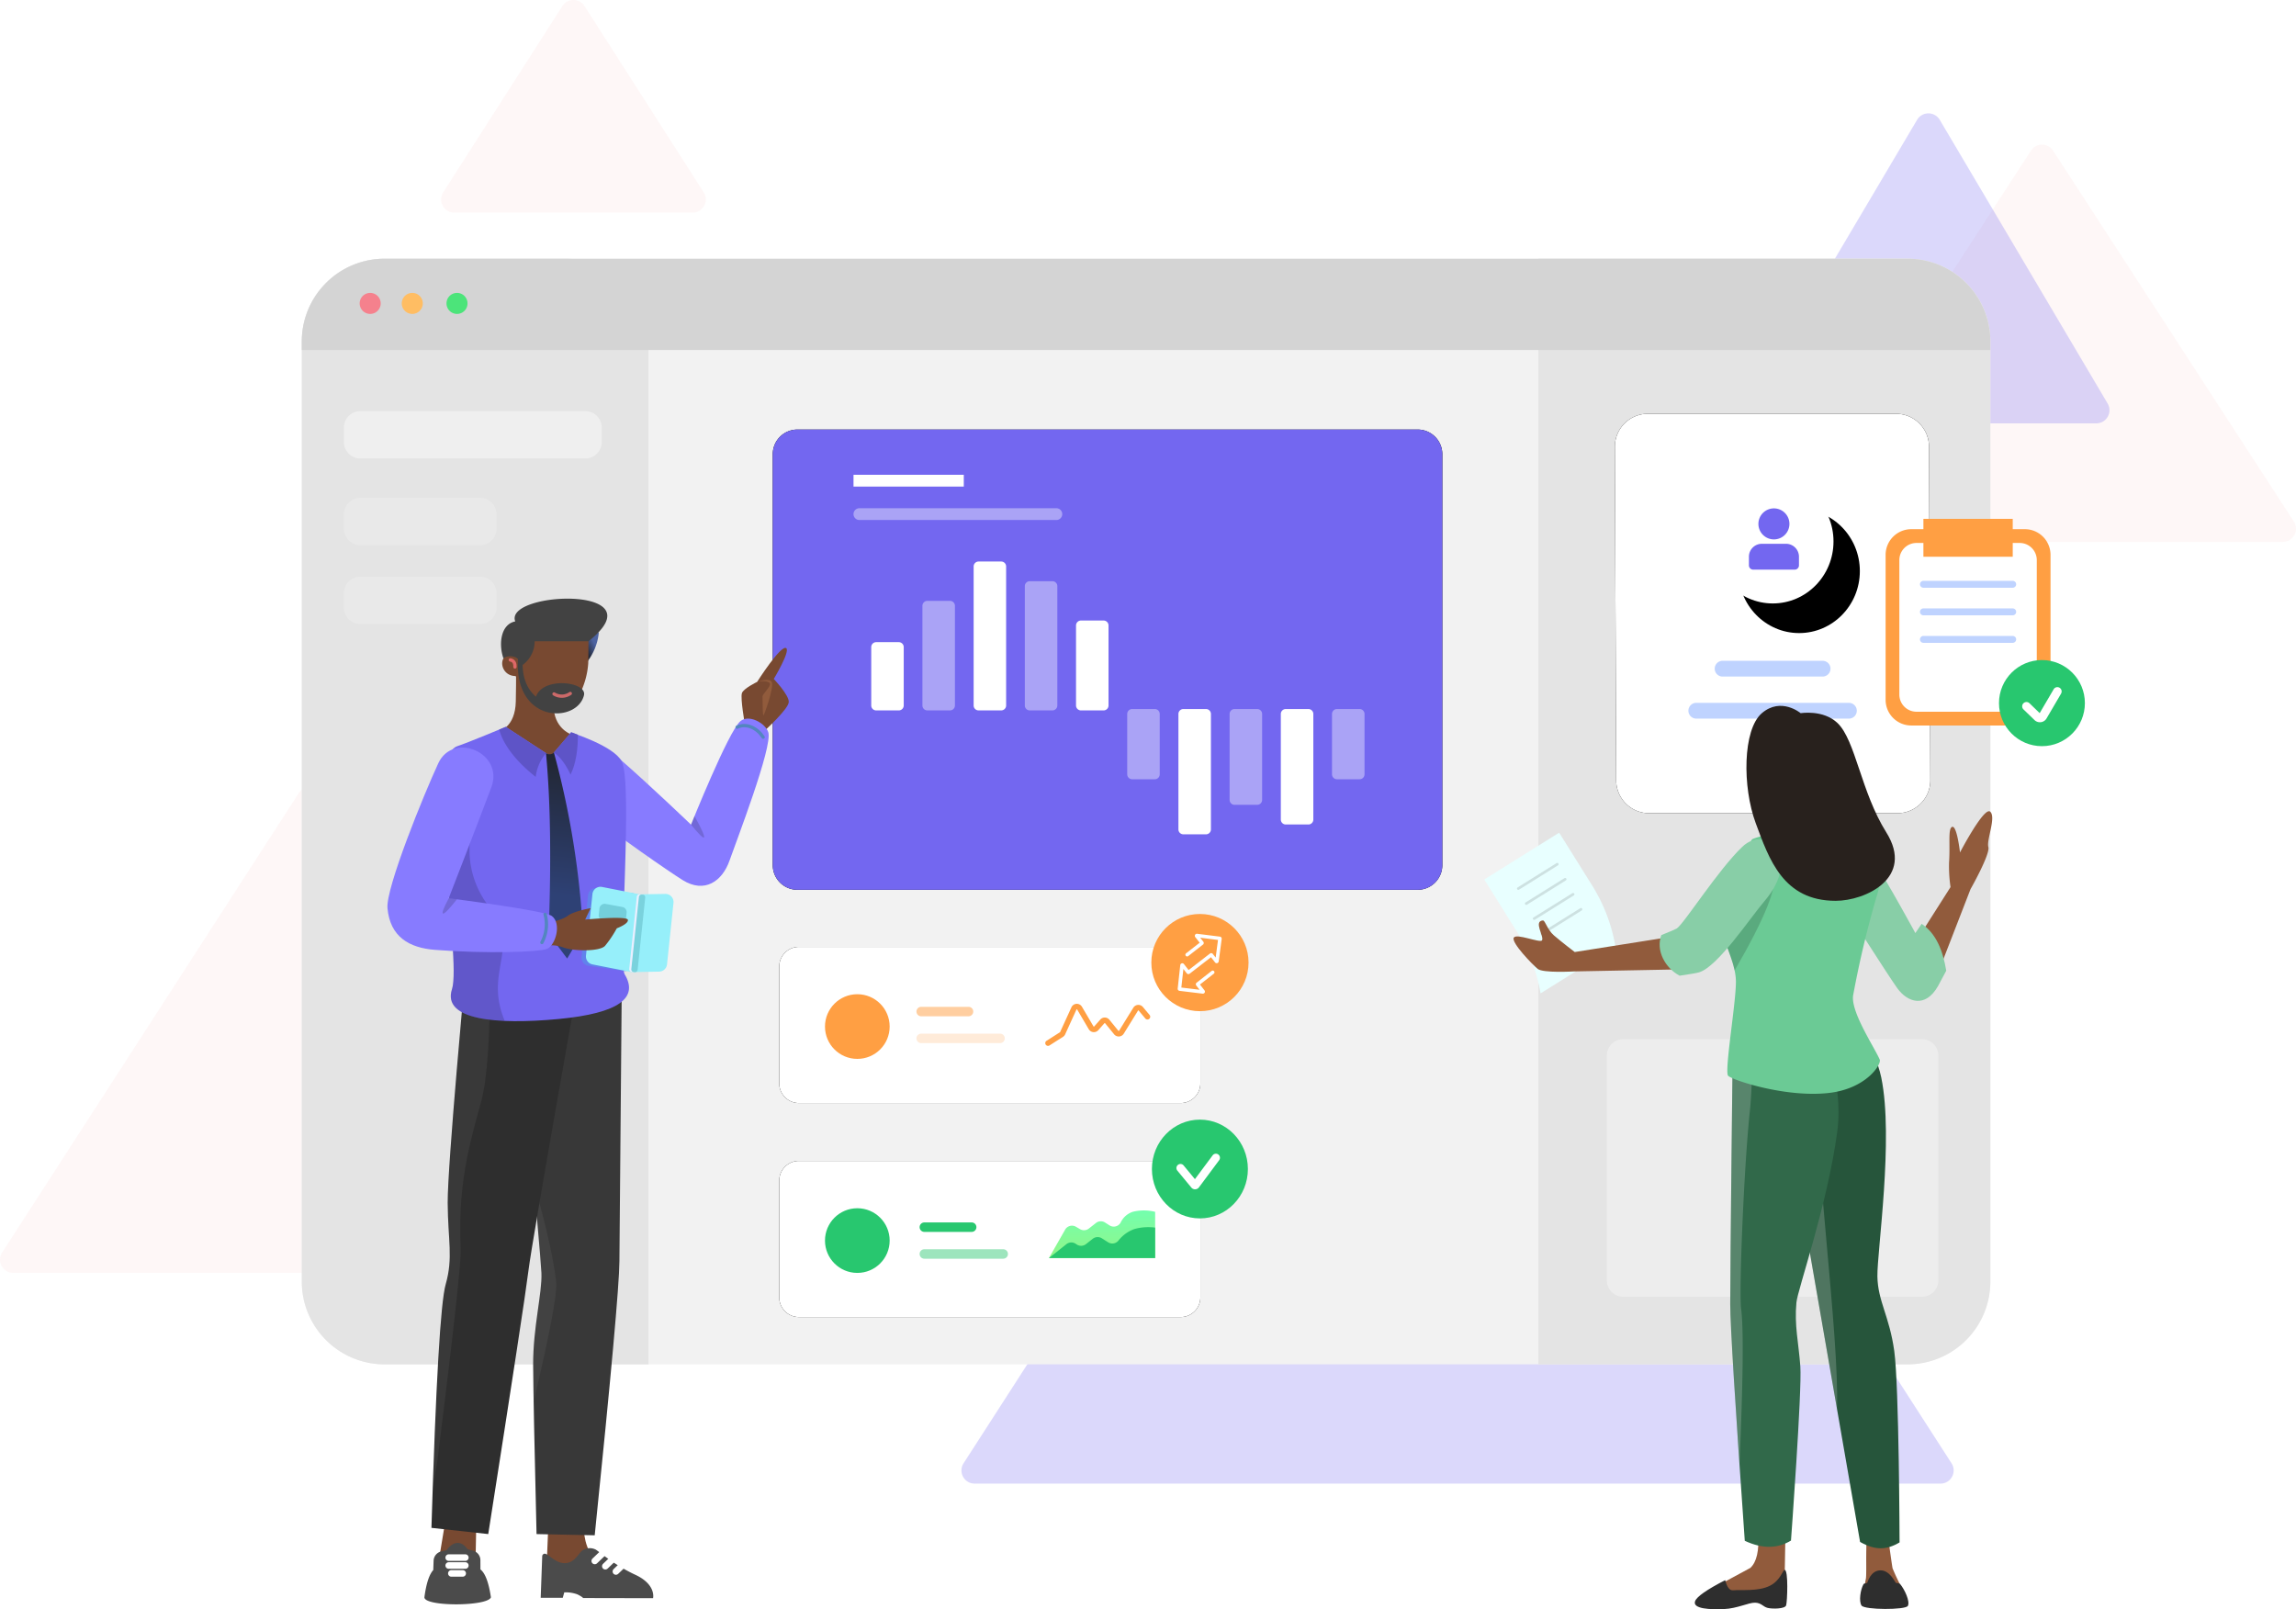 <svg xmlns="http://www.w3.org/2000/svg" xmlns:xlink="http://www.w3.org/1999/xlink" width="697.29" height="488.73" viewBox="0 0 697.29 488.73">
  <defs>
    <filter id="Ellipse_1" x="485.955" y="112.618" width="120.877" height="121.651" filterUnits="userSpaceOnUse">
      <feOffset dx="8" dy="9" input="SourceAlpha"/>
      <feGaussianBlur stdDeviation="14" result="blur"/>
      <feFlood flood-color="#1394e0" flood-opacity="0.231"/>
      <feComposite operator="in" in2="blur"/>
      <feComposite in="SourceGraphic"/>
    </filter>
    <linearGradient id="linear-gradient" x1="0.687" y1="-0.067" x2="0.687" y2="1" gradientUnits="objectBoundingBox">
      <stop offset="0" stop-color="#71ffb0"/>
      <stop offset="1" stop-color="#91f688"/>
    </linearGradient>
    <linearGradient id="linear-gradient-2" x1="0.702" y1="0.382" x2="0.331" y2="0.849" gradientUnits="objectBoundingBox">
      <stop offset="0" stop-color="#4d63a0"/>
      <stop offset="1" stop-color="#222735"/>
    </linearGradient>
    <linearGradient id="linear-gradient-3" x1="0.496" y1="0.695" x2="0.509" y2="0.048" gradientUnits="objectBoundingBox">
      <stop offset="0" stop-color="#2e4175"/>
      <stop offset="1" stop-color="#222735"/>
    </linearGradient>
    <linearGradient id="linear-gradient-4" x1="0.442" y1="-0.282" x2="0.5" y2="1.112" gradientUnits="objectBoundingBox">
      <stop offset="0" stop-color="#fdc6c6"/>
      <stop offset="1" stop-color="#a47070"/>
    </linearGradient>
    <clipPath id="clip-coming-soon_1">
      <rect width="697.29" height="488.73"/>
    </clipPath>
  </defs>
  <g id="coming-soon_1" data-name="coming-soon – 1" clip-path="url(#clip-coming-soon_1)">
    <g id="_-Pages-New" data-name="📝-Pages-New" transform="translate(-3.344 -3.422)">
      <g id="Comingsoon" transform="translate(-368 -400)">
        <g id="Illustration" transform="translate(368 400)">
          <g id="Shape">
            <path id="Triangle" d="M626.855,49.168l73.134,112.654A4,4,0,0,1,696.634,168H550.366a4,4,0,0,1-3.355-6.178L620.145,49.168a4,4,0,0,1,6.71,0Z" fill="#ea5455" fill-rule="evenodd" opacity="0.05"/>
            <path id="Triangle-2" data-name="Triangle" d="M100.86,244.2,191.016,383.83a4,4,0,0,1-3.36,6.17H7.344a4,4,0,0,1-3.36-6.17L94.14,244.2a4,4,0,0,1,6.721,0Z" fill="#ea5455" fill-rule="evenodd" opacity="0.05"/>
            <path id="Triangle-3" data-name="Triangle" d="M449.362,220.218,596.027,447.833A4,4,0,0,1,592.664,454H299.336a4,4,0,0,1-3.362-6.167L442.638,220.218a4,4,0,0,1,6.725,0Z" fill="#7367f0" fill-rule="evenodd" opacity="0.25"/>
            <path id="Triangle-4" data-name="Triangle" d="M592.442,39.816l50.985,86.146A4,4,0,0,1,639.985,132H538.015a4,4,0,0,1-3.442-6.037l50.985-86.146a4,4,0,0,1,6.885,0Z" fill="#7367f0" fill-rule="evenodd" opacity="0.25"/>
            <path id="Triangle-5" data-name="Triangle" d="M180.87,5.267l36.193,56.577A4,4,0,0,1,213.693,68H141.307a4,4,0,0,1-3.37-6.156L174.13,5.267a4,4,0,0,1,6.739,0Z" fill="#ea5455" fill-rule="evenodd" opacity="0.05"/>
          </g>
          <g id="Finance-Presentation" transform="translate(95 82)">
            <g id="DesktopDasboard">
              <path id="Rectangle" d="M25.137,0H487.669a25.137,25.137,0,0,1,25.137,25.137v285.51a25.137,25.137,0,0,1-25.137,25.137H25.137A25.137,25.137,0,0,1,0,310.647V25.137A25.137,25.137,0,0,1,25.137,0Z" fill="#f2f2f2" fill-rule="evenodd"/>
              <g id="ElementCard11" transform="translate(143.033 51.876)">
                <g id="Rectangle-2" data-name="Rectangle">
                  <path id="Path_1" data-name="Path 1" d="M7.484,0H195.853a7.484,7.484,0,0,1,7.484,7.484V132.291a7.484,7.484,0,0,1-7.484,7.484H7.484A7.484,7.484,0,0,1,0,132.291V7.484A7.484,7.484,0,0,1,7.484,0Z"/>
                  <path id="Path_2" data-name="Path 2" d="M7.484,0H195.853a7.484,7.484,0,0,1,7.484,7.484V132.291a7.484,7.484,0,0,1-7.484,7.484H7.484A7.484,7.484,0,0,1,0,132.291V7.484A7.484,7.484,0,0,1,7.484,0Z" fill="#7367f0"/>
                </g>
                <g id="Group-12" transform="translate(29.903 40.021)">
                  <path id="Path" d="M25.417,13.508V43.78a1.5,1.5,0,0,1-1.5,1.5H17.046a1.5,1.5,0,0,1-1.5-1.5V13.508a1.5,1.5,0,0,1,1.5-1.5H23.92A1.5,1.5,0,0,1,25.417,13.508Z" fill="#fff" fill-rule="evenodd" opacity="0.395"/>
                  <path id="Path-2" data-name="Path" d="M9.868,26.052V43.78a1.5,1.5,0,0,1-1.5,1.5H1.5A1.5,1.5,0,0,1,0,43.78V26.052a1.5,1.5,0,0,1,1.5-1.5H8.371A1.5,1.5,0,0,1,9.868,26.052Z" fill="#fff" fill-rule="evenodd"/>
                  <path id="Path-3" data-name="Path" d="M40.967,1.562V43.78a1.5,1.5,0,0,1-1.5,1.5H32.6a1.5,1.5,0,0,1-1.5-1.5V1.562a1.5,1.5,0,0,1,1.5-1.5H39.47A1.5,1.5,0,0,1,40.967,1.562Z" fill="#fff" fill-rule="evenodd"/>
                  <path id="Path-4" data-name="Path" d="M56.516,7.535V43.78a1.5,1.5,0,0,1-1.5,1.5H48.145a1.5,1.5,0,0,1-1.5-1.5V7.535a1.5,1.5,0,0,1,1.5-1.5h6.874A1.5,1.5,0,0,1,56.516,7.535Z" fill="#fff" fill-rule="evenodd" opacity="0.395"/>
                  <path id="Path-5" data-name="Path" d="M72.065,19.481v24.3a1.5,1.5,0,0,1-1.5,1.5H63.694a1.5,1.5,0,0,1-1.5-1.5v-24.3a1.5,1.5,0,0,1,1.5-1.5h6.874A1.5,1.5,0,0,1,72.065,19.481Z" fill="#fff" fill-rule="evenodd"/>
                  <path id="Path-6" data-name="Path" d="M87.615,46.361V64.687a1.5,1.5,0,0,1-1.5,1.5H79.244a1.5,1.5,0,0,1-1.5-1.5V46.361a1.5,1.5,0,0,1,1.5-1.5h6.874A1.5,1.5,0,0,1,87.615,46.361Z" fill="#fff" fill-rule="evenodd" opacity="0.395"/>
                  <path id="Path-7" data-name="Path" d="M103.164,46.361V81.412a1.5,1.5,0,0,1-1.5,1.5H94.793a1.5,1.5,0,0,1-1.5-1.5V46.361a1.5,1.5,0,0,1,1.5-1.5h6.874A1.5,1.5,0,0,1,103.164,46.361Z" fill="#fff" fill-rule="evenodd"/>
                  <path id="Path-8" data-name="Path" d="M118.713,46.361V72.452a1.5,1.5,0,0,1-1.5,1.5h-6.874a1.5,1.5,0,0,1-1.5-1.5V46.361a1.5,1.5,0,0,1,1.5-1.5h6.874A1.5,1.5,0,0,1,118.713,46.361Z" fill="#fff" fill-rule="evenodd" opacity="0.395"/>
                  <path id="Path-9" data-name="Path" d="M134.263,46.361V78.426a1.5,1.5,0,0,1-1.5,1.5h-6.874a1.5,1.5,0,0,1-1.5-1.5V46.361a1.5,1.5,0,0,1,1.5-1.5h6.874A1.5,1.5,0,0,1,134.263,46.361Z" fill="#fff" fill-rule="evenodd"/>
                  <path id="Path-10" data-name="Path" d="M149.812,46.361V64.687a1.5,1.5,0,0,1-1.5,1.5h-6.874a1.5,1.5,0,0,1-1.5-1.5V46.361a1.5,1.5,0,0,1,1.5-1.5h6.874A1.5,1.5,0,0,1,149.812,46.361Z" fill="#fff" fill-rule="evenodd" opacity="0.395"/>
                </g>
                <path id="Rectangle-3" data-name="Rectangle" d="M26.312,23.893h59.81a1.792,1.792,0,0,1,0,3.584H26.312a1.792,1.792,0,1,1,0-3.584Z" fill="#fff" fill-rule="evenodd" opacity="0.395"/>
                <rect id="Rectangle-4" data-name="Rectangle" width="33.491" height="3.584" transform="translate(24.52 13.739)" fill="#fff"/>
              </g>
              <path id="Rectangle-5" data-name="Rectangle" d="M25.137,0H80.146a25.137,25.137,0,0,1,25.137,25.137V335.784H25.137A25.137,25.137,0,0,1,0,310.647V25.137A25.137,25.137,0,0,1,25.137,0Z" fill="#e4e4e4" fill-rule="evenodd"/>
              <path id="Rectangle-6" data-name="Rectangle" d="M17.785,46.29H86.093a5,5,0,0,1,5,5v4.366a5,5,0,0,1-5,5H17.785a5,5,0,0,1-5-5V51.29A5,5,0,0,1,17.785,46.29Z" fill="rgba(255,255,255,0.42)" fill-rule="evenodd"/>
              <path id="Rectangle-7" data-name="Rectangle" d="M17.785,72.627H54.131a5,5,0,0,1,5,5v4.366a5,5,0,0,1-5,5H17.785a5,5,0,0,1-5-5V77.627A5,5,0,0,1,17.785,72.627Z" fill="rgba(255,255,255,0.2)" fill-rule="evenodd"/>
              <path id="Rectangle-8" data-name="Rectangle" d="M17.785,96.57H54.131a5,5,0,0,1,5,5v4.366a5,5,0,0,1-5,5H17.785a5,5,0,0,1-5-5V101.57A5,5,0,0,1,17.785,96.57Z" fill="rgba(255,255,255,0.2)" fill-rule="evenodd"/>
              <path id="Rectangle-9" data-name="Rectangle" d="M375.561,0H487.669a25.137,25.137,0,0,1,25.137,25.137v285.51a25.137,25.137,0,0,1-25.137,25.137H375.561Z" fill="#e4e4e4" fill-rule="evenodd"/>
              <g id="Group-23" transform="translate(398.734 47.088)">
                <g id="Rectangle-10" data-name="Rectangle">
                  <path id="Path_3" data-name="Path 3" d="M10.04,0H85.448a10,10,0,0,1,10,9.96l.4,101.311a10,10,0,0,1-9.96,10.039H10.44a10,10,0,0,1-10-9.96L.04,10.04A10,10,0,0,1,10,0Z"/>
                  <path id="Path_4" data-name="Path 4" d="M10.04,0H85.448a10,10,0,0,1,10,9.96l.4,101.311a10,10,0,0,1-9.96,10.039H10.44a10,10,0,0,1-10-9.96L.04,10.04A10,10,0,0,1,10,0Z" fill="#fff"/>
                </g>
                <path id="Rectangle-11" data-name="Rectangle" d="M32.759,75.021h30.37a2.394,2.394,0,0,1,0,4.789H32.759a2.394,2.394,0,1,1,0-4.789Z" fill="#467fff" opacity="0.34"/>
                <path id="Rectangle-12" data-name="Rectangle" d="M24.768,87.791H71.12a2.394,2.394,0,0,1,0,4.789H24.768a2.394,2.394,0,1,1,0-4.789Z" fill="#467fff" opacity="0.34"/>
                <g id="Icon8" transform="translate(29.565 19.952)">
                  <g id="Oval">
                    <g transform="matrix(1, 0, 0, 1, -519.95, -145.62)" filter="url(#Ellipse_1)">
                      <ellipse id="Ellipse_1-2" data-name="Ellipse 1" cx="18.438" cy="18.825" rx="18.438" ry="18.825" transform="translate(519.95 145.62)"/>
                    </g>
                    <ellipse id="Ellipse_2" data-name="Ellipse 2" cx="18.438" cy="18.825" rx="18.438" ry="18.825" transform="translate(0 0)" fill="#fff"/>
                  </g>
                  <g id="Group-70" transform="translate(11.187 8.779)">
                    <path id="Combined-Shape" d="M11.272,10.756A3.926,3.926,0,0,1,15.2,14.682V17.3a1.312,1.312,0,0,1-1.312,1.312H1.312A1.312,1.312,0,0,1,0,17.3V14.682a3.926,3.926,0,0,1,3.926-3.926ZM7.6,0A4.711,4.711,0,1,1,2.882,4.711,4.714,4.714,0,0,1,7.6,0Z" fill="#7367f0" fill-rule="evenodd"/>
                  </g>
                </g>
              </g>
              <path id="Rectangle-13" data-name="Rectangle" d="M401.336,237.036h90.682a5,5,0,0,1,5,5v68.214a5,5,0,0,1-5,5H401.336a5,5,0,0,1-5-5V242.036A5,5,0,0,1,401.336,237.036Z" fill="rgba(255,255,255,0.35)" fill-rule="evenodd"/>
              <path id="Rectangle-14" data-name="Rectangle" d="M25.137,0H487.669a25.137,25.137,0,0,1,25.137,25.137v2.581H0V25.137A25.137,25.137,0,0,1,25.137,0Z" fill="#d4d4d4" fill-rule="evenodd"/>
              <path id="Oval-2" data-name="Oval" d="M20.776,16.76a3.192,3.192,0,1,0-3.2-3.192A3.194,3.194,0,0,0,20.776,16.76Z" fill="#f5818d" fill-rule="evenodd"/>
              <path id="Oval-3" data-name="Oval" d="M33.561,16.76a3.192,3.192,0,1,0-3.2-3.192A3.194,3.194,0,0,0,33.561,16.76Z" fill="#ffbd63" fill-rule="evenodd"/>
              <path id="Oval-4" data-name="Oval" d="M47.145,16.76a3.192,3.192,0,1,0-3.2-3.192A3.194,3.194,0,0,0,47.145,16.76Z" fill="#4ce47a" fill-rule="evenodd"/>
            </g>
            <g id="ElementCard25" transform="translate(145 209)">
              <g id="Rectangle-15" data-name="Rectangle">
                <path id="Path_5" data-name="Path 5" d="M5.988,0H121.906a5.988,5.988,0,0,1,5.988,5.988V41.434a5.988,5.988,0,0,1-5.988,5.988H5.988A5.988,5.988,0,0,1,0,41.434V5.988A5.988,5.988,0,0,1,5.988,0Z"/>
                <path id="Path_6" data-name="Path 6" d="M5.988,0H121.906a5.988,5.988,0,0,1,5.988,5.988V41.434a5.988,5.988,0,0,1-5.988,5.988H5.988A5.988,5.988,0,0,1,0,41.434V5.988A5.988,5.988,0,0,1,5.988,0Z" fill="#fff"/>
              </g>
              <path id="Rectangle-16" data-name="Rectangle" d="M43.11,26.345H67.06a1.437,1.437,0,0,1,0,2.874H43.11a1.437,1.437,0,1,1,0-2.874Z" fill="#ff9f43" fill-rule="evenodd" opacity="0.2"/>
              <path id="Rectangle-17" data-name="Rectangle" d="M43.11,18.2H57.48a1.437,1.437,0,1,1,0,2.874H43.11a1.437,1.437,0,1,1,0-2.874Z" fill="#ff9f43" fill-rule="evenodd" opacity="0.5"/>
              <path id="Path-11" data-name="Path" d="M88.738,18.333a1.8,1.8,0,0,1,3.117-.269l.066.1,3.523,5.991a.12.12,0,0,0,.164.043l.015-.011.014-.013,1.874-2.119a1.8,1.8,0,0,1,2.675-.018l.064.074L103,25.489a.12.12,0,0,0,.168.017l.014-.014.012-.016,4.342-7.016a1.8,1.8,0,0,1,2.829-.293l.077.086,2.023,2.418a.838.838,0,0,1-1.234,1.132l-.052-.056-2.023-2.418a.12.12,0,0,0-.173-.011l-.02.025-4.342,7.016a1.8,1.8,0,0,1-2.854.266l-.067-.077-2.749-3.376-.014-.014a.12.12,0,0,0-.145-.011l-.024.021-1.874,2.119a1.8,1.8,0,0,1-2.842-.2L94,25.008l-3.523-5.991a.12.12,0,0,0-.2-.016l-.017.027L86.831,26.56a1.8,1.8,0,0,1-.574.7l-.1.065-4.069,2.594a.838.838,0,0,1-.964-1.37l.063-.044,4.069-2.594a.12.12,0,0,0,.033-.031l.011-.02Z" fill="#ff9f43"/>
              <circle id="Oval-5" data-name="Oval" cx="9.82" cy="9.82" r="9.82" transform="translate(13.891 14.37)" fill="#ff9f43"/>
            </g>
            <g id="ElementCard26" transform="translate(145 274)">
              <g id="Rectangle-18" data-name="Rectangle">
                <path id="Path_7" data-name="Path 7" d="M5.988,0H121.906a5.988,5.988,0,0,1,5.988,5.988V41.434a5.988,5.988,0,0,1-5.988,5.988H5.988A5.988,5.988,0,0,1,0,41.434V5.988A5.988,5.988,0,0,1,5.988,0Z"/>
                <path id="Path_8" data-name="Path 8" d="M5.988,0H121.906a5.988,5.988,0,0,1,5.988,5.988V41.434a5.988,5.988,0,0,1-5.988,5.988H5.988A5.988,5.988,0,0,1,0,41.434V5.988A5.988,5.988,0,0,1,5.988,0Z" fill="#fff"/>
              </g>
              <path id="Rectangle-19" data-name="Rectangle" d="M44.068,26.824h23.95a1.437,1.437,0,0,1,0,2.874H44.068a1.437,1.437,0,0,1,0-2.874Z" fill="#28c76f" fill-rule="evenodd" opacity="0.454"/>
              <path id="Rectangle-20" data-name="Rectangle" d="M44.068,18.681h14.37a1.437,1.437,0,0,1,0,2.874H44.068a1.437,1.437,0,0,1,0-2.874Z" fill="#28c76f" fill-rule="evenodd"/>
              <path id="Path-146" d="M81.909,29.495l4.91-8.618a2.4,2.4,0,0,1,3.267-.9l.032.018,1.215.717a2.4,2.4,0,0,0,2.7-.179l2.146-1.686a2.4,2.4,0,0,1,2.764-.138l1.364.867a2.4,2.4,0,0,0,3.306-.737q.037-.059.071-.119a6.229,6.229,0,0,1,3.643-3.259,14.042,14.042,0,0,1,6.832,0V29.495Z" fill-rule="evenodd" fill="url(#linear-gradient)"/>
              <path id="Path-146-2" data-name="Path-146" d="M81.909,29.495l5.3-4.215a2.4,2.4,0,0,1,2.825-.115l.306.206a2.4,2.4,0,0,0,2.813-.106l2.065-1.622a2.4,2.4,0,0,1,2.764-.138l1.887,1.2a2.4,2.4,0,0,0,3.1-.455,10.674,10.674,0,0,1,4.9-3.569,15.753,15.753,0,0,1,6.292-.423v9.238Z" fill="#28c76f" fill-rule="evenodd"/>
              <circle id="Oval-6" data-name="Oval" cx="9.82" cy="9.82" r="9.82" transform="translate(13.891 14.37)" fill="#28c76f"/>
            </g>
            <g id="Icon2" transform="translate(258 261)">
              <ellipse id="Oval-7" data-name="Oval" cx="14.574" cy="14.999" rx="14.574" ry="14.999" transform="translate(0.177 0.458)" fill="#28c76f"/>
              <path id="Path-12" data-name="Path" d="M9.765,14.328a1.234,1.234,0,0,0-1.9,1.57l4.285,5.188a1.47,1.47,0,0,0,2.312-.058L20.6,12.78a1.234,1.234,0,0,0-1.981-1.472l-5.379,7.226Z" fill="#fff" fill-rule="evenodd"/>
            </g>
            <g id="Men3.2" transform="translate(26 103)">
              <g id="LLeg" transform="translate(38.521 111.651)">
                <path id="Path-13" data-name="Path" d="M21.1,170.523s-.125,7.893,4.767,10.7,12.469,8.014,12.469,8.014L9.507,190.2l.822-19.75Z" fill="#784931" fill-rule="evenodd"/>
                <path id="Path-14" data-name="Path" d="M8.5,179.222l-.469,12.805h6.7l.459-1.65a10.343,10.343,0,0,1,3.978.61c1.54.754,1.747,1.119,1.747,1.119l21.238.044s1.048-4.139-5.426-7.132-11.188-7.244-12.083-7.679a4,4,0,0,0-4,.344c-1.281,1.029-2.3,3.735-5.2,3.82C11.7,181.613,9.553,177.056,8.5,179.222Z" fill="#4b4b4b" fill-rule="evenodd"/>
                <line id="Path-38" x1="2.202" y2="2.109" transform="translate(24.45 178.728)" fill="none" stroke="#fff" stroke-linecap="round" stroke-width="2"/>
                <line id="Path-38-2" data-name="Path-38" x1="2.202" y2="2.109" transform="translate(27.66 180.327)" fill="none" stroke="#fff" stroke-linecap="round" stroke-width="2"/>
                <line id="Path-38-3" data-name="Path-38" x1="2.202" y2="2.109" transform="translate(30.871 181.926)" fill="none" stroke="#fff" stroke-linecap="round" stroke-width="2"/>
                <path id="Path-15" data-name="Path" d="M0,0S8.008,87.33,8.258,93.4,5.685,109.948,5.74,121.3q.055,11.356,1.03,51.377l17.666.37q7.425-72.322,7.5-83.167c.08-10.845.76-88.84.76-88.84Z" fill="#383838" fill-rule="evenodd"/>
                <path id="Path-16" data-name="Path" d="M12.734,96.119l.02.216q.4,5.553-6.965,36.541L5.74,121.3h0C5.686,110.151,8.407,99.846,8.268,93.73l-.01-.329C8.174,91.355,7.208,80.08,5.966,66.03l.58,2.058Q11.655,86.371,12.734,96.119Z" fill="rgba(255,255,255,0.19)" fill-rule="evenodd" opacity="0.284"/>
              </g>
              <g id="RLeg" transform="translate(10.727 111.214)">
                <path id="Path-17" data-name="Path" d="M6.792,169.574l-3.382,20.46,12.469-.062.394-20.719Z" fill="#784931" fill-rule="evenodd"/>
                <path id="Path-18" data-name="Path" d="M3.3,181.211,3.2,184.034h0Q1.334,186.1.51,192.314c0,2.893,19.27,2.807,20.2,0q-1.009-6.764-3.186-8.464l-.01-2.8a3,3,0,0,0-2.224-2.887l-1.67-.447h0c-1.823-2.655-4.307-2.561-6.436.332l-1.521.329A3,3,0,0,0,3.3,181.211Z" fill="#4b4b4b" fill-rule="evenodd"/>
                <line id="Path-39" x2="5.048" transform="translate(7.889 180.26)" fill="none" stroke="#fff" stroke-linecap="round" stroke-width="2"/>
                <line id="Path-39-2" data-name="Path-39" x2="5.048" transform="translate(7.889 182.659)" fill="none" stroke="#fff" stroke-linecap="round" stroke-width="2"/>
                <line id="Path-39-3" data-name="Path-39" x2="3.442" transform="translate(8.692 185.057)" fill="none" stroke="#fff" stroke-linecap="round" stroke-width="2"/>
                <path id="Path-19" data-name="Path" d="M13.08,1.147s-5.571,59.92-5.5,71.4S9.3,89.057,6.967,97.289q-2.333,8.232-4.322,73.936l17.25,1.885Q30.914,102.8,32.113,93.055C33.311,83.307,48.122.32,48.122.32Z" fill="#2e2e2e" fill-rule="evenodd"/>
                <path id="Path-20" data-name="Path" d="M17.739,41.816l-1.052,3.8c-3.081,11.224-5.924,23.094-5.18,40.049l.036.774q.275,5.509-7.02,63.949l-.463,2.738q-.716,4.189-1.274,7.149l.106-3.451c.62-19.045,2.288-53.237,4.074-59.539,2.332-8.232.694-13.271.618-24.746-.053-8.032,2.661-39.8,4.294-58.143l1.2-13.253L20.362.976l.018,2.041q.192,28.26-2.64,38.8Z" fill="rgba(255,255,255,0.19)" fill-rule="evenodd" opacity="0.284"/>
              </g>
              <g id="LArm" transform="translate(56.184 15.19)">
                <g id="Group-6" transform="translate(51.368)">
                  <path id="Path-21" data-name="Path" d="M1.032,23.329S-.4,15.355.112,13.74c.441-1.4,4.611-3.408,4.611-3.408S11.975-1.079,13.562.083c1.291.942-3.777,9.355-3.777,9.355s4.622,4.83,4.557,6.988S6.8,25.344,6.8,25.344Z" fill="#784931" fill-rule="evenodd"/>
                  <path id="Path-22" data-name="Path" d="M4.879,10.218s3.212-.435,3.723.561c.436.848-2.233,3.254-2.233,3.931s.038,5.8.253,5.842S9.839,12.2,9.2,10.421C8.672,8.962,4.879,10.218,4.879,10.218Z" fill="#915b3c" fill-rule="evenodd"/>
                </g>
                <path id="Path-23" data-name="Path" d="M14.085,33.474C5.672,26.154-6.961,39.351,7.126,51.62,12.5,56.3,29.381,67.975,33.519,70.542c6.588,4.087,12,.4,14.227-6.031,1.887-5.452,13.175-34.633,11.738-38.92-.937-2.8-5.964-5.516-8.487-3.316-3.688,3.215-14.968,31.415-14.968,31.415S23.651,41.8,14.085,33.474Z" fill="#877bff" fill-rule="evenodd"/>
                <path id="Path-24" data-name="Path" d="M36.029,53.691q3.695,4.513,3.961,3.824t-2.93-6.489Z" fill="rgba(0,0,0,0.16)" fill-rule="evenodd"/>
                <path id="Path-41" d="M50.017,24.084c2.935-1.369,6.142.323,7.909,3.039" fill="none" stroke="#5386bf" stroke-linecap="round" stroke-width="1" fill-rule="evenodd"/>
              </g>
              <g id="Head" transform="translate(33.384)">
                <path id="Path-25" data-name="Path" d="M.663,40.392S5.44,39.275,5.605,31.48s.049-10.457.049-10.457l11.324-.189s.114,8.688.116,11.83c0,6.841,5.105,8.69,5.105,8.69s-.424,7.48-9.957,8.014C4.8,49.786.663,40.392.663,40.392Z" fill="#784931" fill-rule="evenodd"/>
                <g id="Head1" transform="translate(0.471)">
                  <path id="Path-26" data-name="Path" d="M26.6,12.62l-.253,7.367a17.133,17.133,0,0,0,4.013-9.594Z" fill-rule="evenodd" fill="url(#linear-gradient-2)"/>
                  <path id="Path-27" data-name="Path" d="M4.144,17.083c-4.693-.181-3.928,6.663.948,6.654,0,0,5.24,10.494,13.466,10.521,3.963.013,5.256-3.5,6.444-5.971a24.561,24.561,0,0,0,2.132-8.42c.078-2.41.088-10.328.088-10.328l-23.26-.01Z" fill="#784931" fill-rule="evenodd"/>
                  <path id="Path-28" data-name="Path" d="M27.222,13.172H10.863a8.867,8.867,0,0,1-3.647,7.193c.071,4.314,1.52,7.454,4.032,9.656,2.187-6.243,15.566-4.535,14.593-.462C23.8,38.117,4.636,38.311,5.8,18.614c-.764-1.038-3.5-1.232-4.4-.194C-.137,14.117.519,8.029,4.964,7.149,1.475-2.021,48.915-3.961,27.222,13.172Z" fill="#424242" fill-rule="evenodd"/>
                  <path id="Path-29" data-name="Path" d="M16.836,28.536a4.5,4.5,0,0,0,4.807,1.137" transform="matrix(0.966, -0.259, 0.259, 0.966, -6.908, 5.975)" fill="none" stroke="#cc6969" stroke-linecap="round" stroke-width="1" fill-rule="evenodd"/>
                  <path id="Path-8-2" data-name="Path-8" d="M4.615,21.106c.294-1.059.163-1.984-.893-2.407" transform="translate(-4.368 1.463) rotate(-13)" fill="none" stroke="#de6767" stroke-linecap="round" stroke-width="1" fill-rule="evenodd"/>
                </g>
              </g>
              <g id="Body" transform="translate(16.855 39.174)">
                <path id="Path-30" data-name="Path" d="M19.08,0,32.745,8.905l6.161-7.189s12.98,4.036,15.388,8.755c3.475,6.81-1.1,61.367.892,64.66,4.253,7.015-1.4,11.831-20.121,13.6s-35.327.32-32.313-9.042S-5.864,9.225,4.39,5.859C7.594,4.807,19.08,0,19.08,0Z" fill="#7367f0" fill-rule="evenodd"/>
                <path id="Path-31" data-name="Path" d="M9.859,16.845q1.241,2.2-1.28,15.254a27.894,27.894,0,0,0,4.528,21.269l.243.342a34.158,34.158,0,0,1,4.043,8.006c3.025,8.12-3.952,14.889,1.395,27.591l-.647-.031C7.649,88.733.714,86.02,2.752,79.689,5.224,72.013-2.15,29.554.766,12.655Q8.338,14.147,9.859,16.845Z" fill="rgba(0,0,0,0.16)" fill-rule="evenodd"/>
                <path id="Path-32" data-name="Path" d="M19.08,0,31.3,8a13.557,13.557,0,0,0-3.115,7.195c-4.7-3.685-9.58-8.833-11.093-14.37Z" fill="#5e54c7" fill-rule="evenodd"/>
                <path id="Path-33" data-name="Path" d="M33.711,7.787c2.067,1.4,3.715,3.885,5.058,6.707,1.609-3.244,2.225-7.527,2.225-12.095l-2.018-.8Z" fill="#5e54c7" fill-rule="evenodd"/>
                <path id="Path-34" data-name="Path" d="M31.3,7.995l.158.089a1.9,1.9,0,0,0,2.249-.3h0a261.5,261.5,0,0,1,8.829,54.554L37.73,70.354l-5.625-7.5C32.838,43.154,32.833,23.945,31.3,7.995Z" fill-rule="evenodd" fill="url(#linear-gradient-3)"/>
              </g>
              <g id="RArm" transform="translate(0 45.466)">
                <g id="Example-Book-Back" transform="translate(61.272 41.672) rotate(6)">
                  <g id="Group-3">
                    <path id="Rectangle-21" data-name="Rectangle" d="M2.564.744l10.842.44A2.464,2.464,0,0,1,15.77,3.645V22.455a2.464,2.464,0,0,1-2.464,2.464l-.1,0-10.842-.44A2.464,2.464,0,0,1,0,22.015V3.206A2.464,2.464,0,0,1,2.464.742Z" fill="#6182ec"/>
                    <path id="Rectangle-22" data-name="Rectangle" d="M3.968.24,15.59,1.279h0l7.69-.941a2.464,2.464,0,0,1,2.763,2.446V21.56a2.464,2.464,0,0,1-2.165,2.446L15.59,25.021h0L3.529,23.942a2.464,2.464,0,0,1-2.245-2.454V2.694A2.464,2.464,0,0,1,3.748.23Q3.858.23,3.968.24Z" fill="#96effa" fill-rule="evenodd"/>
                    <path id="Rectangle-23" data-name="Rectangle" d="M5.575,5.249l5.147.394a1.6,1.6,0,0,1,1.478,1.6V9.146a1.6,1.6,0,0,1-1.6,1.6q-.061,0-.122,0L5.33,10.347a1.6,1.6,0,0,1-1.478-1.6V6.844a1.6,1.6,0,0,1,1.6-1.6Q5.514,5.244,5.575,5.249Z" fill="#74cfdb"/>
                    <path id="Rectangle-24" data-name="Rectangle" d="M15.568,1.279h.326a.8.8,0,0,1,.8.8V24.144a.8.8,0,0,1-.8.8h-.326a.8.8,0,0,1-.8-.8V2.079A.8.8,0,0,1,15.568,1.279Z" fill="#eaefff"/>
                    <path id="Rectangle-25" data-name="Rectangle" d="M16.211,1.279h.326a.8.8,0,0,1,.8.8V24.144a.8.8,0,0,1-.8.8h-.326a.8.8,0,0,1-.8-.8V2.079A.8.8,0,0,1,16.211,1.279Z" fill="#7ad2dd"/>
                  </g>
                </g>
                <path id="Path-35" data-name="Path" d="M48.97,53.213s4.168-.835,5.874-2.169,6.871-2.277,6.871-2.277l-1.652,3.467s12.66-1.184,12.96.06-3.362,2.6-3.362,2.6A33.527,33.527,0,0,1,66.106,60.2c-1.654,1.843-9.872,1.624-12.753.473a10.611,10.611,0,0,0-5.2-.5Z" fill="#784931" fill-rule="evenodd"/>
                <path id="Path-36" data-name="Path" d="M15.449,4.773c4.527-9.745,20.028-3.179,16.122,7.26C27.787,22.146,18.619,45.758,18.619,45.758s29.053,3.674,31.318,5.388c3.022,2.286,1.154,8.808-1.414,9.97-2.173.982-18.313,1.556-34.105.316C6.6,60.818.827,57.475.021,48.79-.543,42.709,11.088,14.16,15.449,4.773Z" fill="#877bff" fill-rule="evenodd"/>
                <path id="Path-37" data-name="Path" d="M18.63,45.752q-2.415,4.572-1.724,4.665t4.2-4.331Z" fill="rgba(0,0,0,0.16)" fill-rule="evenodd"/>
                <path id="Path-40" d="M47.742,50.643a11.736,11.736,0,0,1-.677,8.582" transform="translate(1.946 -1.63) rotate(2)" fill="none" stroke="#5386bf" stroke-linecap="round" stroke-width="1" fill-rule="evenodd"/>
              </g>
            </g>
            <g id="Example-Paper" transform="translate(381.857 174.31) rotate(148)">
              <path id="Rectangle-26" data-name="Rectangle" d="M0,0H26.821V-19.2a51.46,51.46,0,0,1,3.832-19.2H3.832A51.46,51.46,0,0,0,0-19.2Z" fill="#e8ffff" fill-rule="evenodd"/>
              <line id="Path-4-2" data-name="Path-4" x2="13.946" transform="translate(5.563 -7.819)" fill="none" stroke="rgba(0,0,0,0.12)" stroke-linecap="round" stroke-width="0.8"/>
              <line id="Path-4-3" data-name="Path-4" x2="13.946" transform="translate(5.945 -12.965)" fill="none" stroke="rgba(0,0,0,0.12)" stroke-linecap="round" stroke-width="0.8"/>
              <line id="Path-4-4" data-name="Path-4" x2="13.946" transform="translate(6.327 -18.11)" fill="none" stroke="rgba(0,0,0,0.12)" stroke-linecap="round" stroke-width="0.8"/>
              <line id="Path-4-5" data-name="Path-4" x2="13.946" transform="translate(6.709 -23.256)" fill="none" stroke="rgba(0,0,0,0.12)" stroke-linecap="round" stroke-width="0.8"/>
            </g>
            <g id="Wom4.6" transform="translate(368 135)">
              <g id="RLeg-2" data-name="RLeg" transform="translate(77.917 94.809)">
                <path id="Path-38-4" data-name="Path" d="M29.293,157.682q-.1,5.55-.1,7.337c0,1.368.055,5.421-.1,6.044a25.7,25.7,0,0,0-.429,3.025l11.642.31A62.864,62.864,0,0,1,37.2,167.92q-.171-.757-1.471-10.238Z" fill="#915b3c" fill-rule="evenodd"/>
                <path id="Path-39-4" data-name="Path" d="M38.175,172.3c-.257-.223-1.826-3.762-4.606-3.762-3.106,0-3.95,3.649-4.055,3.762-.172.186-.968.112-1.161.465-.94,1.717-1.437,5.2-.576,6.462.915,1.346,13.375,1.369,14.064.1.722-1.338-.983-4.986-2.3-6.563C39.211,172.364,38.309,172.416,38.175,172.3Z" fill="#2e2e2e" fill-rule="evenodd"/>
                <path id="Path-40-2" data-name="Path" d="M0,2.479,22.744,0l.334.311C24.7,1.86,31.744,9.053,33.768,18.884c3.821,18.56-1.293,52.84-1.18,60.357s3.65,12.052,5.122,22.68,1.611,58.127,1.611,58.127c-3.9,2.319-7.337,2.485-11.991-.139Z" fill="#26553b" fill-rule="evenodd"/>
                <path id="Path-41-2" data-name="Path" d="M20.316,119.5,0,2.479,12.646,1.1C13.209,41.754,21.073,96.706,20.316,119.5Z" fill="rgba(255,255,255,0.19)" fill-rule="evenodd"/>
              </g>
              <g id="LLeg-2" data-name="LLeg" transform="translate(54.525 98.029)">
                <path id="Path-42" data-name="Path" d="M28.051,154.033l-8.275.122q.492,7.782-2.383,10.418L6.565,170.426c-.848.712-1.339,2.92.4,3.235,5.374.975,20.766-1.339,20.766-1.339Z" fill="#915b3c" fill-rule="evenodd"/>
                <path id="Path-43" data-name="Path" d="M27.807,165.171c-.556.03-1.261,3.179-4.415,4.794-3.615,1.851-8.873,1.147-11.158,1.409q-1.656.19-2.476-3.084-8.4,4.333-9.144,6.391c-.869,2.39,4.756,2.568,8.778,2.394s7.478-1.984,9.432-1.939,2.422,1.264,3.887,1.6c1.486.341,5.2.29,5.548-.778C28.619,174.849,28.995,165.107,27.807,165.171Z" fill="#2e2e2e" fill-rule="evenodd"/>
                <path id="Path-44" data-name="Path" d="M12.11.868,37.649,0l.191.354c1.239,2.357,8.03,16.156,5.933,31.842C40.83,54.212,31.753,80.022,31.387,83.965c-.653,7.03.653,12.12,1.189,19.381s-2.84,52.926-2.84,52.926c-3.79,2.286-8.3,2.734-14.033.069Q11.324,94.314,11.286,84.5C11.248,74.681,12.11.868,12.11.868Z" fill="#31694a" fill-rule="evenodd"/>
                <path id="Path-45" data-name="Path" d="M17.365,24.681l-.171,1.631c-1.763,17.2-3.252,53.729-2.623,59.363l.088.714q1.056,9.323-.563,46.8l-.957-14.342Q11.4,92.209,11.293,85.175l-.007-.678c-.038-9.816.824-83.63.824-83.63L17.5.685A152.025,152.025,0,0,1,17.365,24.681Z" fill="rgba(255,255,255,0.19)" fill-rule="evenodd"/>
              </g>
              <g id="Head-2" data-name="Head" transform="translate(74.092 10.695)">
                <path id="Path-46" data-name="Path" d="M2.282,6.675c-3.142.345-2.92,5.885.906,6.174.782,5.34,3.57,7.885,6.97,8.179l-.189,8.078L25.006,29.1a23.645,23.645,0,0,1-4.023-13.518C21.194,7.766,20.841.427,20.841.427L1.365.777Z" fill-rule="evenodd" fill="url(#linear-gradient-4)"/>
              </g>
              <g id="RArm-2" data-name="RArm" transform="translate(97.333 32.8)">
                <path id="Path-47" data-name="Path" d="M35.381,23.035a43.941,43.941,0,0,1-.449-7.447c.386-5.466-.352-10.077.841-10.794,1.53-.92,2.483,7.722,2.483,7.722S45.629-1.6,47.451.146s-1.181,8.528-.578,10.721-5.42,12.8-5.42,12.8L30.6,51.655,26.857,36.437Z" fill="#915b3c" fill-rule="evenodd"/>
                <path id="Path-48" data-name="Path" d="M3.071,28.83S16.31,49.719,19.235,53.77c3.068,4.248,8.486,6.13,12.331-.648q.7-1.24,2.516-4.7c-1.034-6.224-3.136-11.361-7.471-14.227L24.7,37S15.909,20.847,13.168,17.036C5.778,6.756-5.483,15.987,3.071,28.83Z" fill="#88cea7" fill-rule="evenodd"/>
              </g>
              <g id="Body-2" data-name="Body" transform="translate(63.146 38.036)">
                <path id="Path-49" data-name="Path" d="M38.951-3.329C42.306-8.27,47.9-25.042,48.214-28.815c.357-4.352-4.3-11.285-4.372-17.586s3.471-26.875,2.407-28.647c-.668-1.122-17.067-6.751-30.473-5.293C4.2-79.083-.413-71.564.16-70.212,1.726-66.521,8.99-55.75,8.25-50.721a301.474,301.474,0,0,1-7.09,29.9C-.941-14.5-.24-7.867,3.682-5.149A26.523,26.523,0,0,0,20.021,0C29.242-.018,38.691-2.945,38.951-3.329Z" transform="translate(48.234) rotate(180)" fill="#6bca95" fill-rule="evenodd"/>
                <path id="Path-50" data-name="Path" d="M4.413,14.016l.1-.052q9.319-4.665,11.2-.412Q18.067,18.888,4,43.127C2.87,37.8-.277,32.423.02,28.815.2,26.632,2.153,20.095,4.413,14.016Z" fill="rgba(0,0,0,0.16)" fill-rule="evenodd"/>
              </g>
              <g id="LArm-2" data-name="LArm" transform="translate(0 40.8)">
                <path id="Path-51" data-name="Path" d="M18.218,40.651s-9.284.543-10.885-.776S-.644,31.989.053,30.446s8.11,1.72,8.606.739c.637-1.26-2.653-5.757.23-6.019.742-.068,1.267,2.7,3.357,4.523s6.338,5.068,6.338,5.068L50.611,29.69,53.6,39.968Z" fill="#915b3c" fill-rule="evenodd"/>
                <path id="Path-52" data-name="Path" d="M69.5,2.778c-7.334,6.957-17.718,23.384-19.93,24.832q-.487.318-4.683,2c-1.766,4.711,1.219,10.049,5.558,12.335q4.759-.693,5.879-1.018c5.716-1.66,15.72-16.791,19.878-21.62C87.635,6.025,76.836-4.179,69.5,2.778Z" fill="#88cea7" fill-rule="evenodd"/>
              </g>
              <path id="Path-53" data-name="Path" d="M73.332-39.209c7.695,12.285,9.334,27.928,14.79,33.178,4.331,4.168,11.205,3.012,11.205,3.012s5.954,5.007,11.792,0,5.933-22.422,1.873-33.367S104.673-60,88.7-60C79.755-60,64.641-53.085,73.332-39.209Z" transform="translate(186.534) rotate(180)" fill="#28211d" fill-rule="evenodd"/>
            </g>
            <g id="Group-28" transform="translate(481 79)">
              <path id="Rectangle-27" data-name="Rectangle" d="M7.8,3.138H42.284a7.8,7.8,0,0,1,7.8,7.8V54.959a7.8,7.8,0,0,1-7.8,7.8H7.8a7.8,7.8,0,0,1-7.8-7.8V10.938A7.8,7.8,0,0,1,7.8,3.138Z" fill="#ff9f43" fill-rule="evenodd"/>
              <path id="Rectangle-28" data-name="Rectangle" d="M9.374,7.322H40.711a5.2,5.2,0,0,1,5.2,5.2V53.375a5.2,5.2,0,0,1-5.2,5.2H9.374a5.2,5.2,0,0,1-5.2-5.2V12.522A5.2,5.2,0,0,1,9.374,7.322Z" fill="#fff" fill-rule="evenodd"/>
              <g id="Group-29" transform="translate(34.433 42.885)">
                <ellipse id="Oval-8" data-name="Oval" cx="13.043" cy="13.075" rx="13.043" ry="13.075" transform="translate(0 0)" fill="#28c76f"/>
                <path id="Path-54" data-name="Path" d="M16.569,8.929a1.3,1.3,0,0,1,2.315,1.2l-.065.127-4.373,7.47a2.346,2.346,0,0,1-3.517.626l-.137-.123L7.435,14.983a1.306,1.306,0,0,1,1.7-1.976l.108.093,3.117,3.013Z" fill="#fff" fill-rule="evenodd"/>
              </g>
              <path id="Rectangle-29" data-name="Rectangle" d="M11.48,18.828H38.6a1.046,1.046,0,1,1,0,2.092H11.48a1.046,1.046,0,1,1,0-2.092Z" fill="#467fff" opacity="0.34"/>
              <path id="Rectangle-30" data-name="Rectangle" d="M11.48,27.2H38.6a1.046,1.046,0,1,1,0,2.092H11.48a1.046,1.046,0,1,1,0-2.092Z" fill="#467fff" opacity="0.34"/>
              <path id="Rectangle-31" data-name="Rectangle" d="M11.48,35.563H38.6a1.046,1.046,0,1,1,0,2.092H11.48a1.046,1.046,0,0,1,0-2.092Z" fill="#467fff" opacity="0.34"/>
              <rect id="Rectangle-32" data-name="Rectangle" width="27.129" height="11.506" transform="translate(11.478)" fill="#ff9f43"/>
            </g>
            <g id="Icon17" transform="translate(258 199)">
              <circle id="Oval-9" data-name="Oval" cx="14.762" cy="14.762" r="14.762" transform="translate(0 0)" fill="#ff9f43"/>
              <path id="Path-55" data-name="Path" d="M18.812,7.457a.627.627,0,0,1,.839-.041l.047.043L24.614,12.4a.627.627,0,0,1,.035.839l-.043.047-4.913,4.821a.627.627,0,0,1-1.063-.387l0-.06V15.656l-8.189-.043a.627.627,0,0,1-.621-.567l0-.06V13.321L5.865,17.373,9.813,21.31V19.689a.627.627,0,0,1,.566-.624l.06,0H16.22a.533.533,0,0,1,.054,1.063l-.054,0H10.879v2.241a.627.627,0,0,1-.566.624l-.06,0a.627.627,0,0,1-.4-.141l-.046-.041L4.805,17.822a.627.627,0,0,1-.048-.833l.042-.048L9.8,11.8a.627.627,0,0,1,1.072.374l0,.063v2.309l8.19.043a.627.627,0,0,1,.621.567l0,.06v1.4l3.851-3.779L19.692,8.965V10.51a.627.627,0,0,1-.566.624l-.06,0H13.389a.533.533,0,0,1-.054-1.063l.054,0h5.237V7.9a.627.627,0,0,1,.143-.4Z" transform="translate(-6.2 12.263) rotate(-38)" fill="#fff"/>
            </g>
          </g>
        </g>
      </g>
    </g>
  </g>
</svg>
